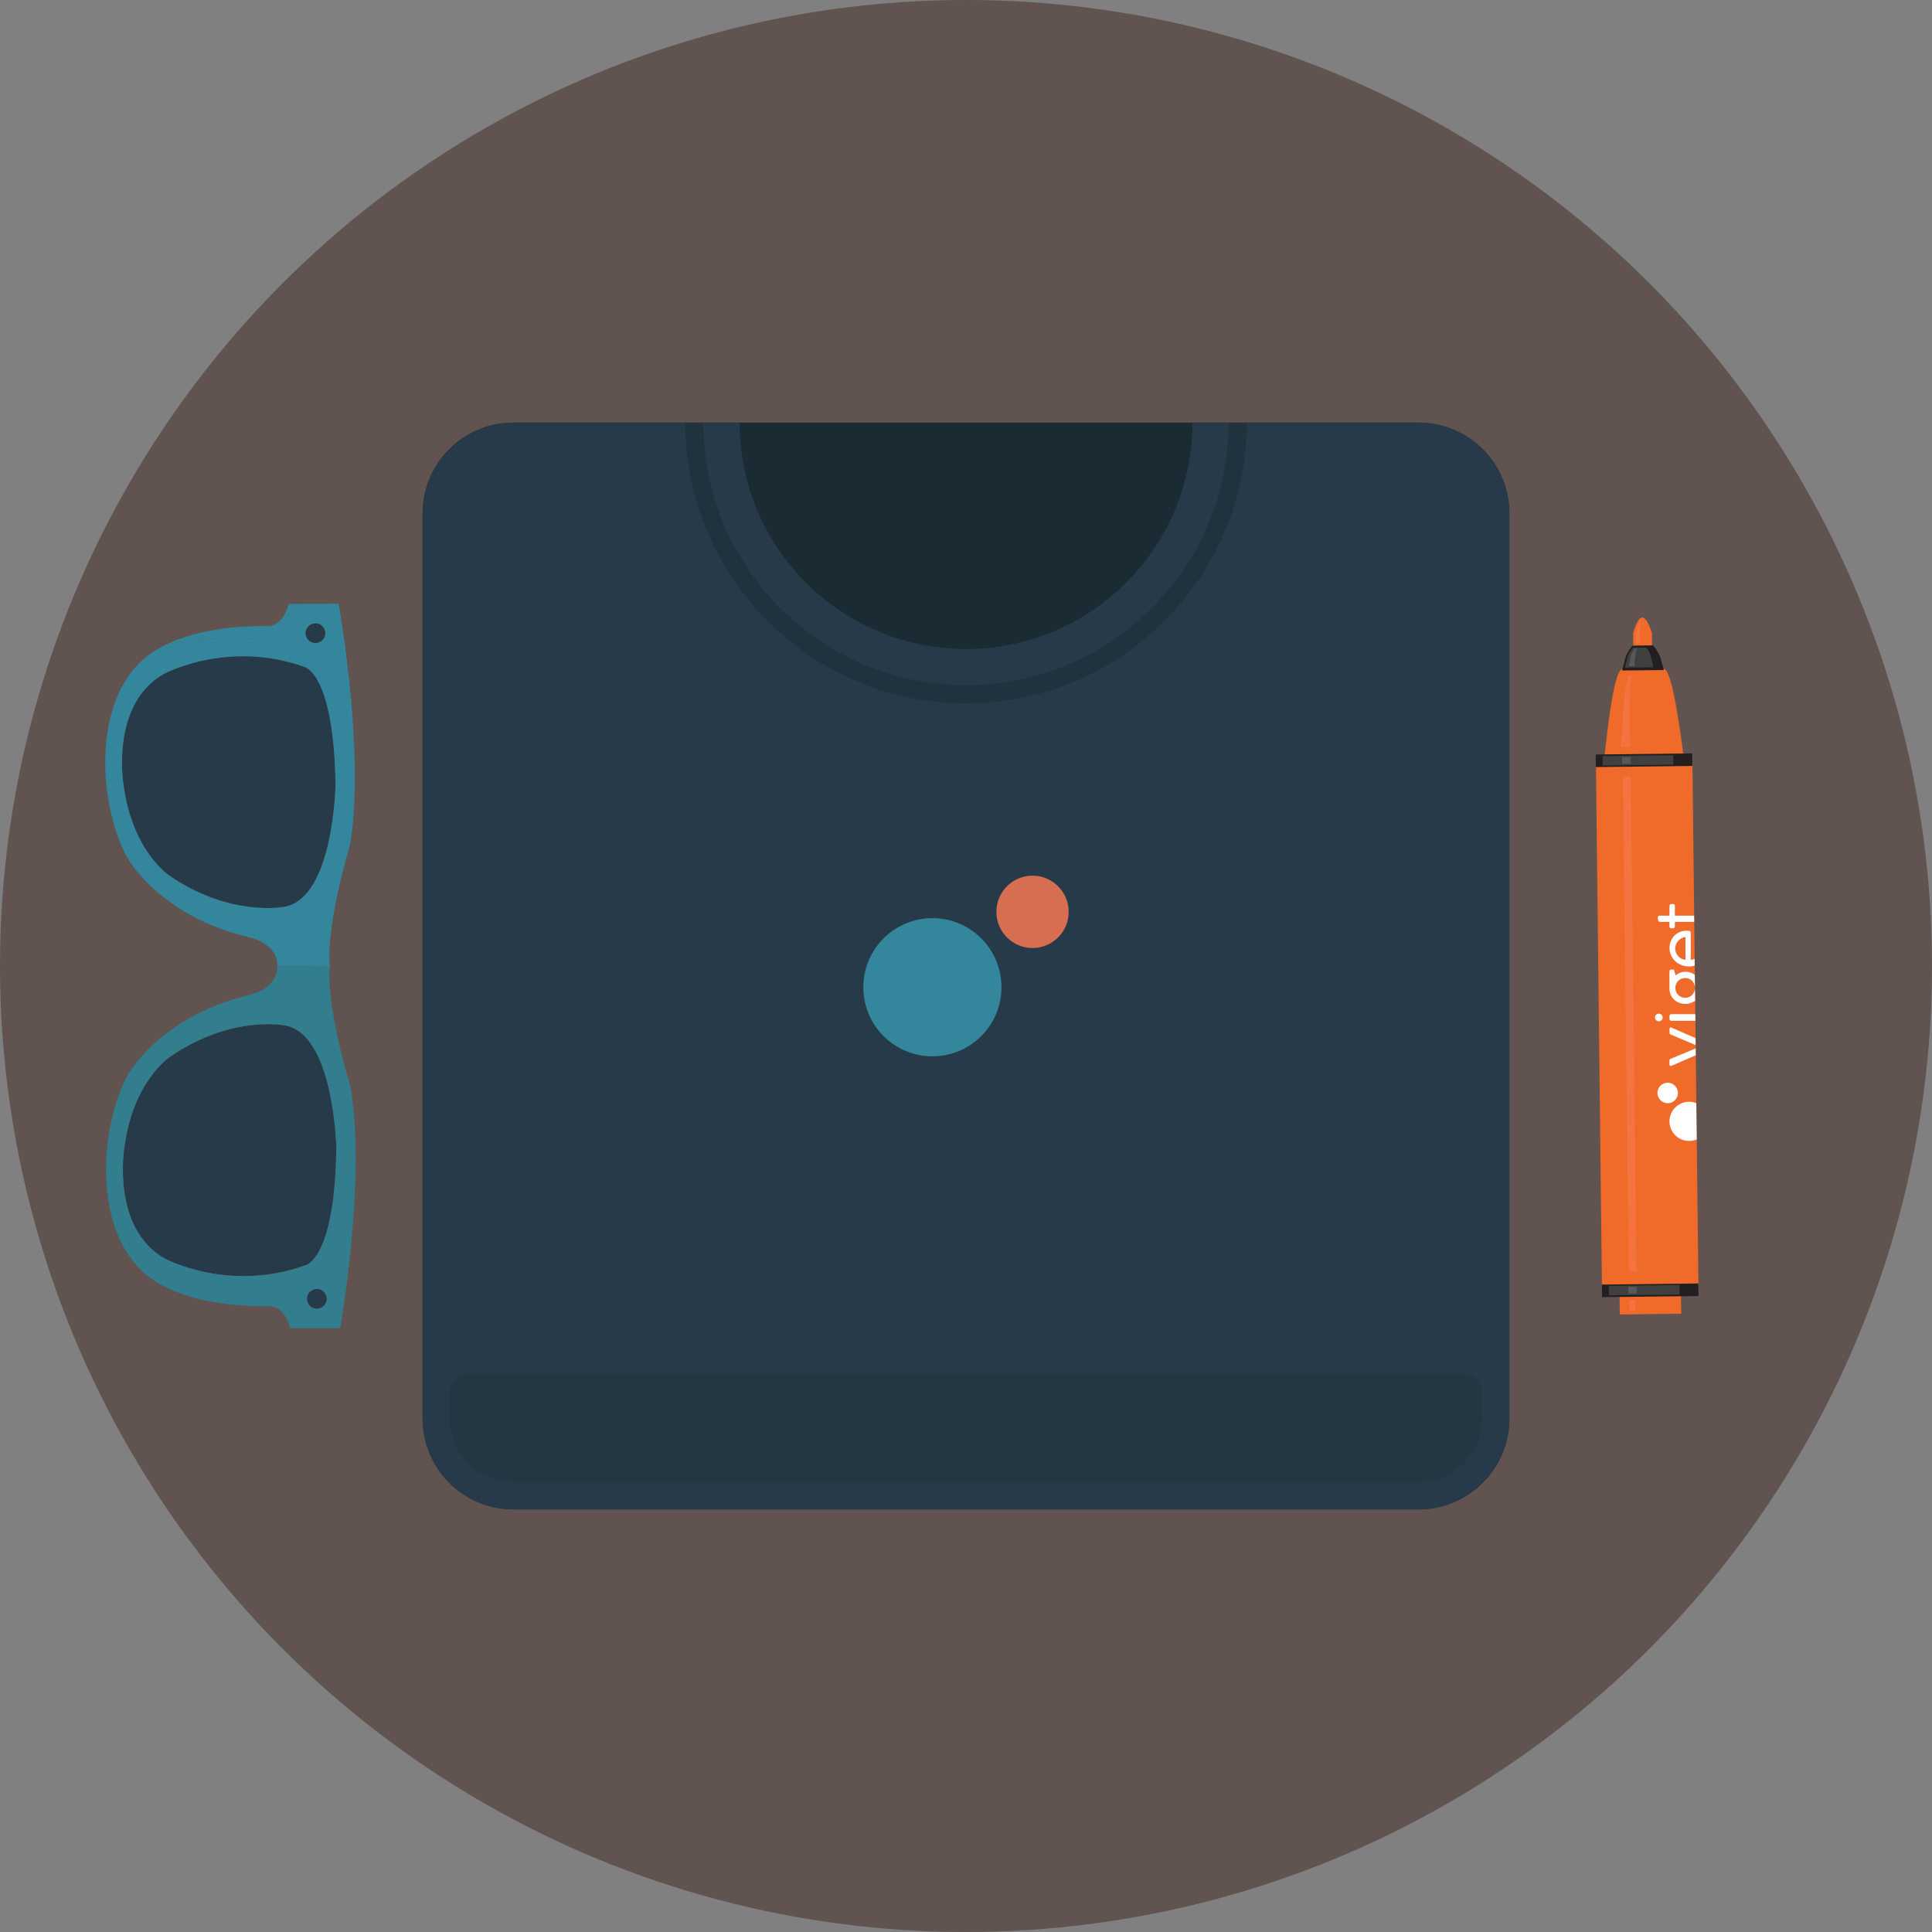 <svg enable-background="new 69.5 69.5 160 160" height="160" viewBox="69.5 69.5 160 160" width="160" xmlns="http://www.w3.org/2000/svg"><rect x="69.5" y="69.5" width="160" height="160" fill="#808080" stroke="none"/><circle cx="149.5" cy="149.5" fill="#605350" r="80"/><path d="m194.5 187c0 4.125-3.375 7.5-7.5 7.5h-75c-4.125 0-7.5-3.375-7.5-7.5v-75c0-4.125 3.375-7.5 7.5-7.5h75c4.125 0 7.5 3.375 7.5 7.5z" fill="#1b2b33"/><path d="m187 104.5h-18.75c0 10.355-8.395 18.75-18.75 18.75s-18.75-8.395-18.75-18.75h-18.75c-4.125 0-7.5 3.375-7.5 7.5v75c0 4.125 3.375 7.5 7.5 7.5h75c4.125 0 7.5-3.375 7.5-7.5v-75c0-4.125-3.375-7.5-7.5-7.5z" fill="#263a49"/><path d="m152.438 151.26c0 3.158-2.562 5.721-5.718 5.721-3.162 0-5.723-2.562-5.723-5.721 0-3.163 2.561-5.723 5.723-5.723 3.155 0 5.718 2.56 5.718 5.723" fill="#34869d"/><path d="m158.004 145.015c0 1.657-1.342 2.996-2.996 2.996-1.65 0-2.992-1.339-2.992-2.996 0-1.653 1.342-2.996 2.992-2.996 1.654.001 2.996 1.343 2.996 2.996" fill="#d86e51"/><path d="m149.5 127.75c12.82 0 23.25-10.43 23.25-23.25h-1.5c0 11.993-9.758 21.75-21.75 21.75s-21.75-9.757-21.75-21.75h-1.5c0 12.82 10.43 23.25 23.25 23.25z" fill="#20323d"/><path d="m190.75 183.25h-82.5c-.826 0-1.5.675-1.5 1.5v2.25c0 2.895 2.355 5.25 5.25 5.25h75c2.895 0 5.25-2.355 5.25-5.25v-2.25c0-.825-.676-1.5-1.5-1.5z" fill="#233742"/><path d="m208.016 126.541c-.473-2.001-.799-1.619-.799-1.619l-3.304.038s-.335-.374-.761 1.638c-.424 2.01-.762 5.437-.762 5.437l6.514-.075c0-.001-.418-3.419-.888-5.419zm2.144 49.546-7.993.092-.501-43.537 7.993-.092zm-3.822-51.525-.029-2.633c-.522-1.614-1.041-1.824-1.56.018l.03 2.634zm2.372 52.067.021 1.67-5.087.063-.021-1.67z" fill="#f06a29"/><path d="m202.16 175.883 7.992-.092.014 1.039-7.993.094zm1.678-50.854.254-.993c.143-.554.602-1.068.602-1.068l1.699-.021s.471.505.625 1.055l.276.987zm-2.188 6.956 7.992-.093.012 1.04-7.992.093z" fill="#231f20"/><path d="m202.75 176.773 5.846-.066-.01-.786-5.846.068zm1.318-51.986.223-.875c.127-.502.475-.771.475-.771l1.037-.012s.205.143.365.606c.161.463.245 1.024.245 1.024zm-1.83 8.109 5.847-.067-.01-.785-5.847.067z" fill="#404041"/><path d="m204.355 176.633.681-.008-.007-.555-.682.008zm.711-53.438s-.084.225-.156.699c-.072.477-.031.767-.031.767l-.482.007s.092-.419.154-.769c.065-.349.332-.692.332-.692zm-1.22 9.561.682-.008-.008-.556-.682.008z" fill="#58595b"/><path d="m205.008 122.786.34-.004s-.07-.473-.061-.835c.008-.361.207-1.349.021-.977-.185.372-.304.843-.302 1.006zm-.574 54.333.51-.004.01.871-.51.006zm-.53-43.285.65-.007.478 40.961-.653.008zm.448-8.406s-.317 1.096-.401 2.786l-.21 3.175.763-.008s-.096-2.801-.028-4.225c.065-1.422.145-1.752.145-1.752z" fill="#f47340"/><g fill="#fff"><path d="m209.928 156.328-2.088.861c-.043.021-.082.064-.082.131v.334c0 .111.074.156.172.111l.121-.054 1.883-.817zm-2.172-4.961c0 .783.626 1.273 1.326 1.273.445 0 .756-.242.756-.242l.045.063-.014-1.069c-.041.414-.379.74-.805.74-.453 0-.82-.367-.82-.82s.367-.819.82-.819c.422 0 .756.321.803.731l-.012-.992c-.223-.164-.49-.258-.773-.258-.512 0-.811.311-.811.311l-.117-.41c-.008-.053-.074-.083-.127-.083h-.127c-.084 0-.146.061-.146.144zm1.631-1.829c.16 0 .313-.031.461-.075l-.008-.551c-.102.044-.209.078-.322.085v-2.267c0-.069-.055-.132-.131-.14l-.211-.016c-.807 0-1.404.618-1.416 1.421.011.928.756 1.543 1.627 1.543zm-.303-2.428v1.875c-.439-.03-.852-.417-.852-.936 0-.472.403-.916.852-.939zm-1.02-2.741h-.164c-.082 0-.143.06-.143.143v.818h-.824c-.074 0-.143.06-.143.135l.025.238c.011.075.066.143.142.143h.8v.388c0 .082.061.143.143.143h.164c.074 0 .143-.061.143-.143v-.388h1.598l-.006-.516h-1.592v-.818c0-.083-.066-.143-.143-.143zm1.916 16.492c-.187-.074-.388-.117-.599-.117-.896 0-1.623.727-1.623 1.623s.728 1.622 1.623 1.622c.226 0 .438-.046.632-.128zm-3.099-6.781c.174 0 .314-.141.314-.314 0-.181-.143-.32-.314-.32-.182 0-.322.141-.322.32 0 .173.14.314.322.314zm1.055.524c-.098-.045-.172 0-.172.112v.325c0 .064.039.107.082.13l2.078.877-.007-.575-1.86-.814z"/><circle cx="207.611" cy="160.015" r=".85"/><path d="m207.76 153.629v.27c0 .074.068.142.145.142h1.996l-.006-.552h-1.99c-.077-.003-.145.066-.145.14z"/></g><path d="m97.285 134.488c-.133-9.251-2.561-9.753-2.561-9.753-6.381-2.299-11.682.589-11.682.589-4.451 2.547-3.309 9.202-3.309 9.202.745 5.525 3.798 7.492 3.798 7.492 5.085 3.487 9.543 2.575 9.543 2.575 4.063-.74 4.211-10.105 4.211-10.105z" fill="#263a49"/><path d="m97.928 121.93.144 1.022zm-.174-1.17.106.703zm.783 18.388-.021.129zm-.086.454-.006.017zm.088-.475c.256-1.506.826-6.488-.458-16.093l.138 1.076c1.103 8.897.566 13.564.32 15.017zm-.074.409-.008.037zm.019-.099-.014.064zm-10.918-17.816c.352-.055.706-.102 1.058-.139-.352.038-.706.084-1.058.139zm-4.67 1.444.37-.192zm-.47.269.299-.176zm-.471.31.217-.146zm1.32-.774c.634-.307 1.318-.558 2.025-.76-.708.202-1.39.452-2.025.76zm6.497-1.481c.325-.021.644-.032.958-.04-.314.006-.632.019-.958.04zm1.142-.044c.31-.006.615-.007.908-.001-.293-.006-.598-.005-.908.001zm-2.231.131c.335-.033.667-.061.995-.081-.328.02-.659.047-.995.081zm-3.331.619c.693-.196 1.41-.348 2.131-.462-.721.114-1.437.265-2.131.462zm13.159 17.213-.019.095z" fill="#331d1d"/><path d="m89.678 121.395.095-.006zm-2.196.238.084-.012zm3.248-.284.184-.004zm-2.106.133.059-.007zm-5.349 1.388-.007.003.002-.001zm14.282-3.37c.07.429.137.848.197 1.26-.061-.41-.127-.831-.197-1.26zm.303 1.963.067.467zm.211 1.489.01.082zm-12.77-.842.051-.016z" fill="#f06a29"/><path d="m88.529 122.349c3.414-.008 6.679.621 9.689 1.762l-.138-1.076-.01-.082-.144-1.022-.067-.467-.106-.703c-.061-.412-.127-.831-.197-1.26l-4.144.009s-.35 1.655-1.591 1.835c-.293-.006-.599-.005-.908.001l-.184.004c-.314.008-.633.02-.958.04l-.095.006c-.328.021-.66.048-.995.081l-.059.007c-.352.037-.706.084-1.058.139l-.084.012c-.721.114-1.438.266-2.131.462l-.051.016c-.707.202-1.392.453-2.025.76l-.006.002c1.704-.34 3.462-.522 5.262-.526zm7.09-1.223c.449-.002.812.359.812.809 0 .448-.36.812-.808.812-.448.001-.812-.36-.813-.809.001-.448.363-.811.809-.812z" fill="#34869d"/><path d="m98.492 139.402-.008.034zm-15.224-16.529h-.002l.004-.001zm-1.77 1.119c.146-.123.301-.237.457-.349-.156.112-.31.226-.457.349zm17.041 15.135-.002.021zm-.068.374-.006.035zm.045-.224-.005.03zm-15.791-16.119.171-.093zm-.553.339.254-.163zm16.273 16.121-.002.014zm.012-.045-.006.028z" fill="#f06a29"/><path d="m98.443 139.632.002-.014.006-.017.006-.028.008-.037.006-.035.014-.064.008-.034.019-.095.005-.03.021-.129.002-.021c.246-1.453.783-6.12-.32-15.017-3.011-1.141-6.275-1.77-9.689-1.762-1.801.004-3.559.187-5.26.523l-.002.001-.372.192-.171.093-.299.176-.254.163-.217.146c-.156.111-.311.226-.457.349-4.344 3.637-3.869 11.974-1.509 16.448.001.002 2.553 4.836 9.999 6.65 0 0 2.481.409 2.486 2.416l4.344-.009c-.001.001-.464-2.656 1.624-9.865zm-14.911 2.387s-3.053-1.967-3.798-7.492c0 0-1.143-6.655 3.309-9.202 0 0 5.301-2.888 11.682-.589 0 0 2.428.502 2.561 9.753 0 0-.148 9.364-4.21 10.104-.001.001-4.459.913-9.544-2.574z" fill="#34869d"/><circle cx="95.622" cy="121.937" fill="#263a49" r=".811"/><path d="m79.798 164.541s-1.112 6.659 3.35 9.188c0 0 5.312 2.866 11.683.539 0 0 2.426-.514 2.521-9.765 0 0-.189-9.362-4.255-10.085 0 0-4.461-.895-9.532 2.612-.002.001-3.045 1.982-3.767 7.511z" fill="#263a49"/><path d="m97.878 178.229.102-.703.067-.465.139-1.041.008-.062.13-1.039.005-.042.02-.176.072-.614.021-.188.065-.621.016-.146.063-.642.004-.048c.143-1.5.236-2.858.293-4.084v-.01l.024-.562.002-.05.018-.514.003-.08.014-.479v-.084l.006-.465.003-.074.003-.453v-.063l-.002-.433v-.065l-.004-.414v-.057l-.008-.399v-.052l-.014-.387-.001-.037-.014-.383-.001-.017-.017-.373-.001-.009c-.08-1.5-.215-2.496-.309-3.039l-.004-.021-.023-.127-.005-.03-.021-.098-.005-.033-.014-.064-.008-.033-.009-.039-.005-.028-.005-.017-.004-.014c-2.117-7.199-1.666-9.856-1.666-9.856l-4.344.009c.002 2.008-2.477 2.426-2.477 2.426-7.438 1.848-9.969 6.69-9.971 6.694-2.341 4.483-2.779 12.825 1.58 16.44l.457.347.225.149.246.156.305.178.168.091.369.188.006.005.009.002c.635.303 1.315.549 2.022.75l.061.017c.691.192 1.404.341 2.12.45l.093.015c.353.054.704.099 1.053.133l.071.007c.329.031.655.057.979.077l.104.007c.324.018.643.028.953.033l.188.003c.31.005.614.005.907-.002 1.24.175 1.598 1.828 1.598 1.828l4.143-.01c.071-.43.137-.849.197-1.263zm-14.731-4.5c-4.462-2.528-3.35-9.188-3.35-9.188.722-5.529 3.766-7.51 3.766-7.51 5.071-3.506 9.532-2.612 9.532-2.612 4.065.724 4.255 10.085 4.255 10.085-.095 9.251-2.521 9.766-2.521 9.766-6.37 2.326-11.682-.541-11.682-.541zm11.781 3.333c-.001-.446.362-.811.809-.811.449-.002.812.359.813.807s-.36.813-.808.813c-.449.004-.814-.359-.814-.809z" fill="#327d8e"/><circle cx="95.739" cy="177.062" fill="#263a49" r=".811"/></svg>